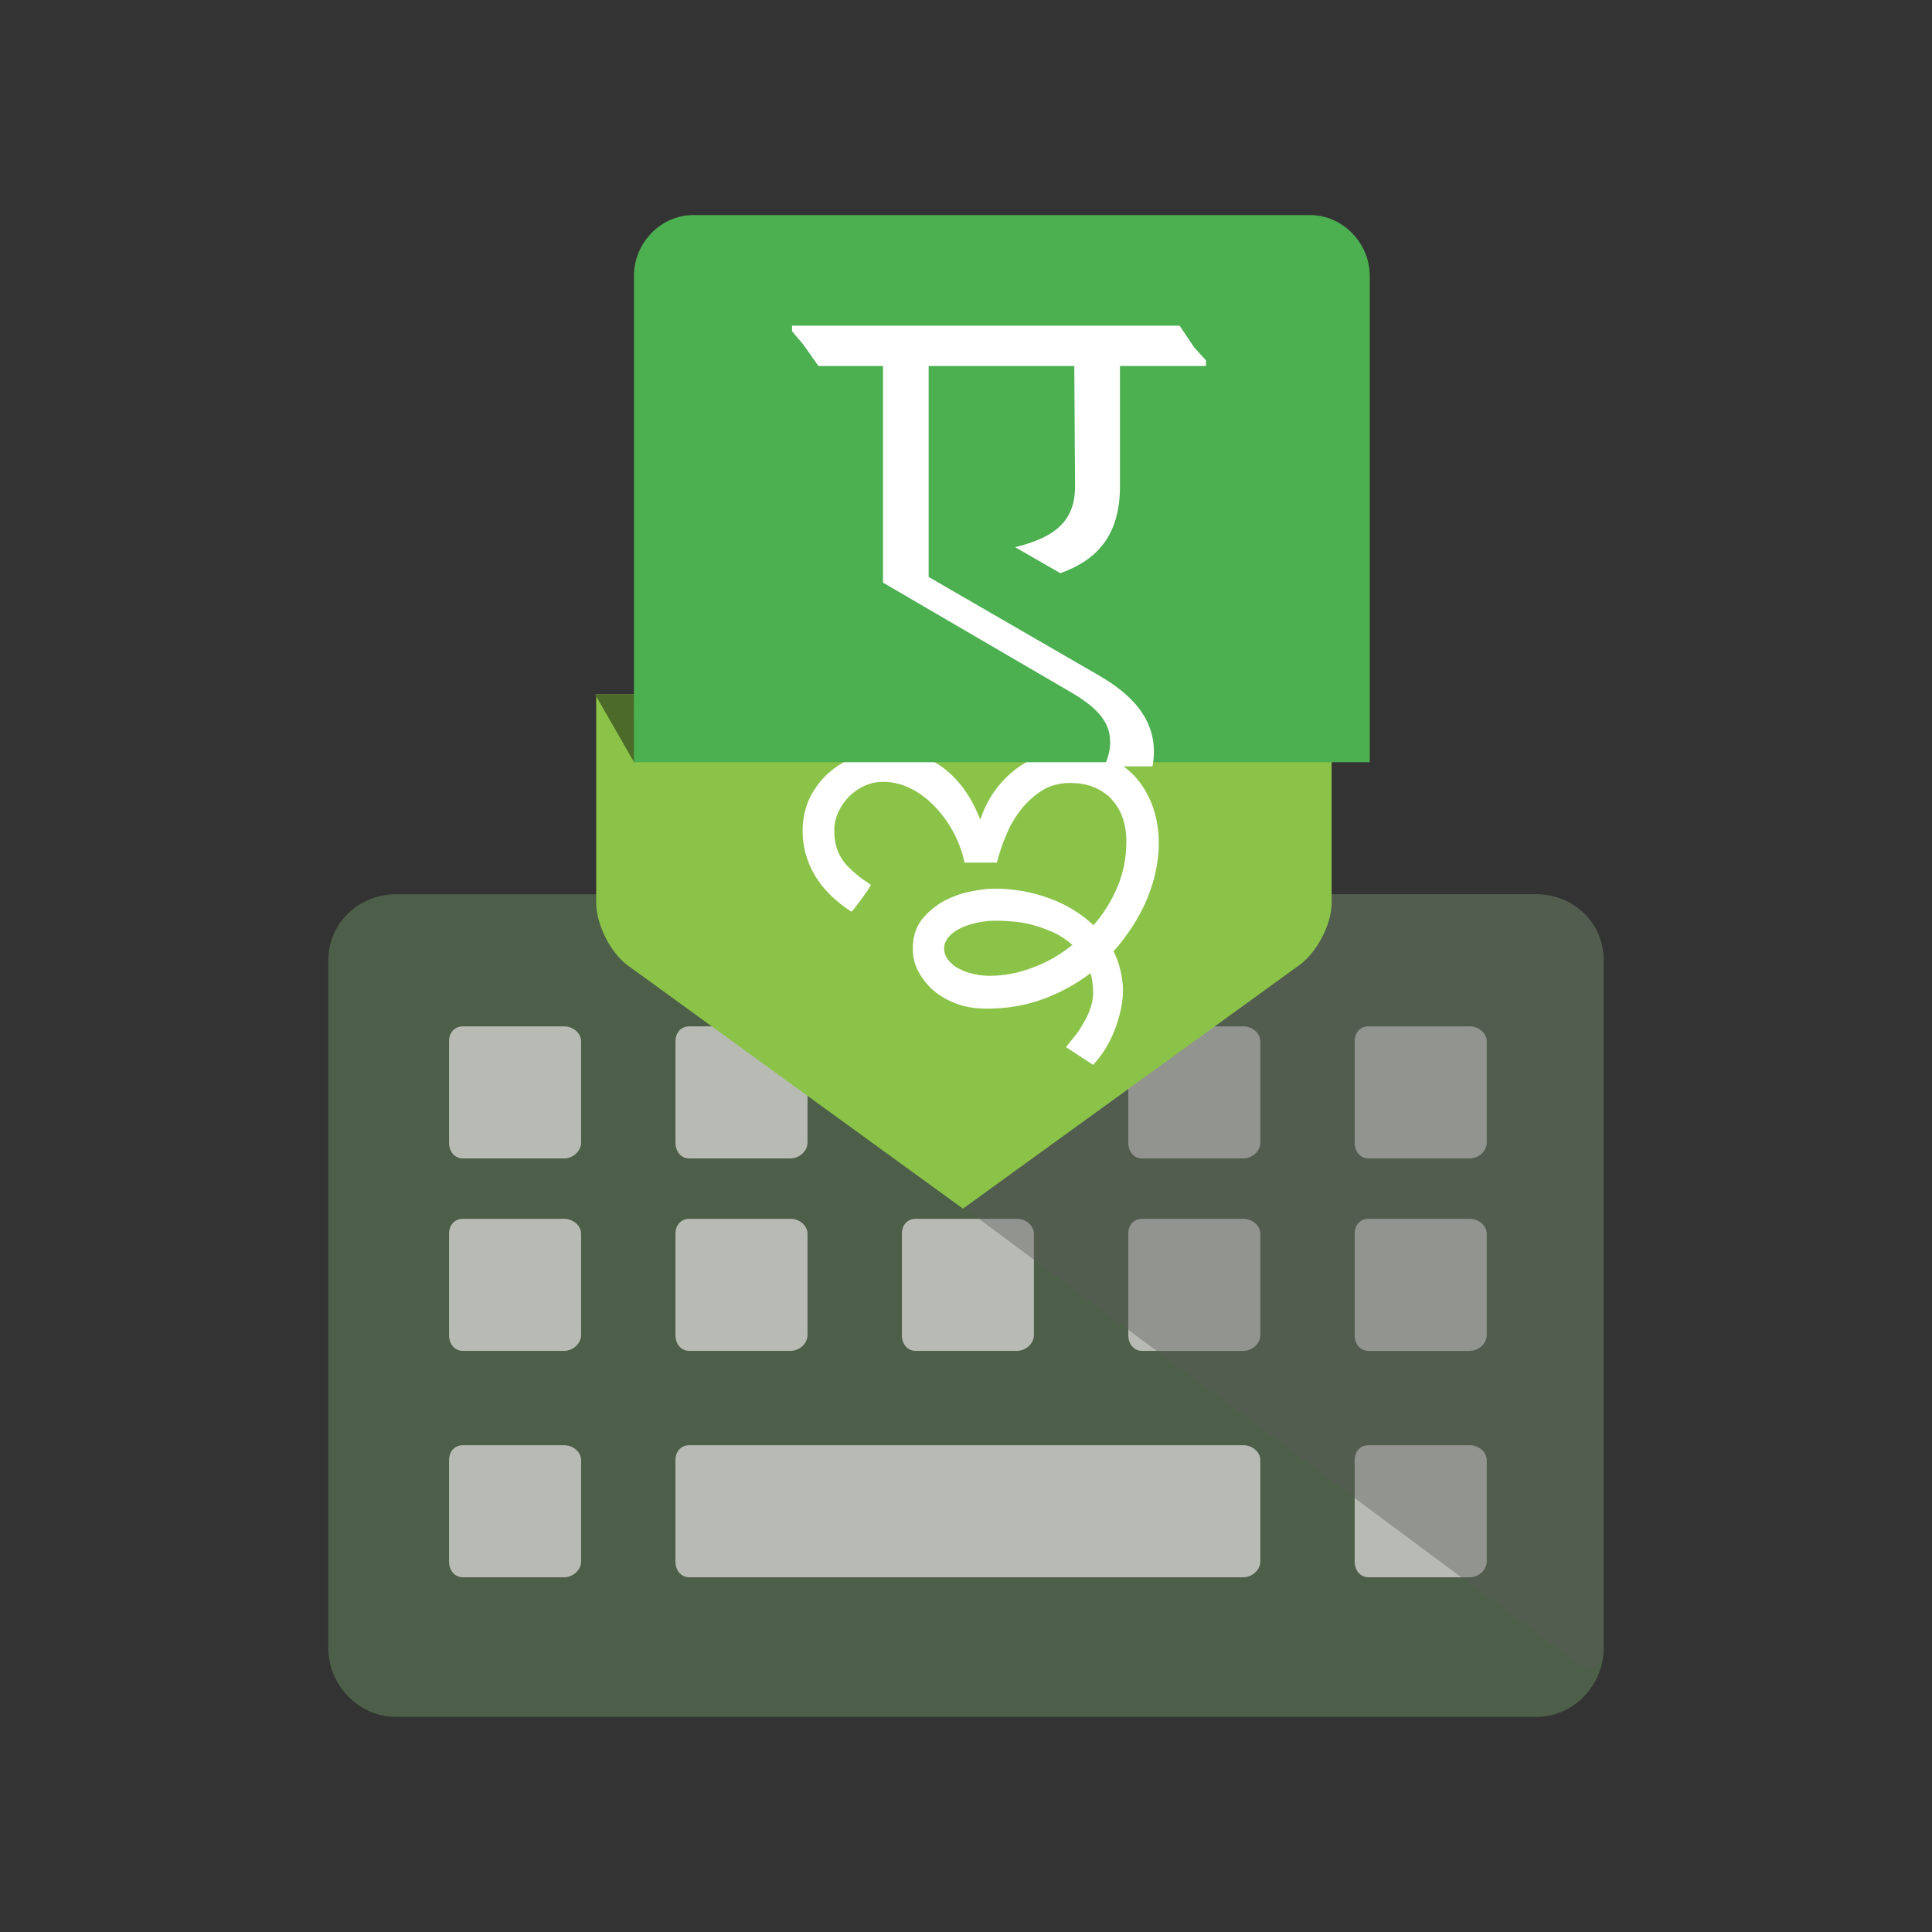 <?xml version="1.0" encoding="UTF-8" standalone="no"?>
<!-- Created with Inkscape (http://www.inkscape.org/) -->

<svg
   xmlns:dc="http://purl.org/dc/elements/1.1/"
   xmlns:cc="http://creativecommons.org/ns#"
   xmlns:rdf="http://www.w3.org/1999/02/22-rdf-syntax-ns#"
   xmlns:svg="http://www.w3.org/2000/svg"
   xmlns="http://www.w3.org/2000/svg"
   xmlns:xlink="http://www.w3.org/1999/xlink"
   xmlns:sodipodi="http://sodipodi.sourceforge.net/DTD/sodipodi-0.dtd"
   xmlns:inkscape="http://www.inkscape.org/namespaces/inkscape"
   width="512"
   height="512"
   id="svg3350"
   version="1.1"
   inkscape:version="0.48.5 r10040"
   sodipodi:docname="New document 9">
  <rect width="100%" height="100%" fill="#333333" stroke="none"/>
  <defs
     id="defs3352">
    <clipPath
       id="SVGID_2_">
      <use
         height="1052.362"
         width="744.094"
         y="0"
         x="0"
         style="overflow:visible"
         xlink:href="#SVGID_1_"
         overflow="visible"
         id="use3189" />
    </clipPath>
    <clipPath
       id="SVGID_4_">
      <use
         height="1052.362"
         width="744.094"
         y="0"
         x="0"
         style="overflow:visible"
         xlink:href="#SVGID_3_"
         overflow="visible"
         id="use3199" />
    </clipPath>
    <clipPath
       id="SVGID_6_">
      <use
         height="1052.362"
         width="744.094"
         y="0"
         x="0"
         style="overflow:visible"
         xlink:href="#SVGID_5_"
         overflow="visible"
         id="use3211" />
    </clipPath>
  </defs>
  <sodipodi:namedview
     id="base"
     pagecolor="#ffffff"
     bordercolor="#666666"
     borderopacity="1.0"
     inkscape:pageopacity="0.0"
     inkscape:pageshadow="2"
     inkscape:zoom="0.7"
     inkscape:cx="169.88456"
     inkscape:cy="270.72562"
     inkscape:document-units="px"
     inkscape:current-layer="layer1"
     showgrid="false"
     inkscape:window-width="924"
     inkscape:window-height="623"
     inkscape:window-x="20"
     inkscape:window-y="20"
     inkscape:window-maximized="0" />
  <g
     inkscape:label="Layer 1"
     inkscape:groupmode="layer"
     id="layer1"
     transform="translate(0,-540.362)">
    <g
       id="g3487"
       transform="translate(183.143,9.714)">
      <path
         id="path3147"
         d="M 224.057,767.648 H -78.243 c -9.8,0 -17.9,7.6 -17.9,17.5 v 182.3 c 0,9.8 8.1,18.2 17.9,18.2 H 224.057 c 9.8,0 17.8,-8.4 17.8,-18.2 V 785.148 c 0,-9.9 -8,-17.5 -17.8,-17.5 z"
         clip-rule="evenodd"
         inkscape:connector-curvature="0"
         style="fill:#4d5f48;fill-rule:evenodd" />
      <g
         id="g3149"
         transform="translate(-182.143,530.648)">
        <path
           id="path3151"
           d="m 148.5,272 h -26.8 c -2.3,0 -3.7,1.7 -3.7,4 v 26.8 c 0,2.3 1.4,4.2 3.7,4.2 h 26.8 c 2.3,0 4.5,-1.9 4.5,-4.2 V 276 c 0,-2.3 -2.2,-4 -4.5,-4 z"
           clip-rule="evenodd"
           inkscape:connector-curvature="0"
           style="fill:#b7bbb3;fill-rule:evenodd" />
        <path
           id="path3153"
           d="m 208.5,272 h -26.8 c -2.3,0 -3.7,1.7 -3.7,4 v 26.8 c 0,2.3 1.4,4.2 3.7,4.2 h 26.8 c 2.3,0 4.5,-1.9 4.5,-4.2 V 276 c 0,-2.3 -2.2,-4 -4.5,-4 z"
           clip-rule="evenodd"
           inkscape:connector-curvature="0"
           style="fill:#b7bbb3;fill-rule:evenodd" />
        <path
           id="path3155"
           d="m 268.5,272 h -26.8 c -2.3,0 -3.7,1.7 -3.7,4 v 26.8 c 0,2.3 1.4,4.2 3.7,4.2 h 26.8 c 2.3,0 4.5,-1.9 4.5,-4.2 V 276 c 0,-2.3 -2.2,-4 -4.5,-4 z"
           clip-rule="evenodd"
           inkscape:connector-curvature="0"
           style="fill:#b7bbb3;fill-rule:evenodd" />
        <path
           id="path3157"
           d="m 328.5,272 h -26.8 c -2.3,0 -3.7,1.7 -3.7,4 v 26.8 c 0,2.3 1.4,4.2 3.7,4.2 h 26.8 c 2.3,0 4.5,-1.9 4.5,-4.2 V 276 c 0,-2.3 -2.2,-4 -4.5,-4 z"
           clip-rule="evenodd"
           inkscape:connector-curvature="0"
           style="fill:#b7bbb3;fill-rule:evenodd" />
        <path
           id="path3159"
           d="m 388.5,272 h -26.8 c -2.3,0 -3.7,1.7 -3.7,4 v 26.8 c 0,2.3 1.4,4.2 3.7,4.2 h 26.8 c 2.3,0 4.5,-1.9 4.5,-4.2 V 276 c 0,-2.3 -2.2,-4 -4.5,-4 z"
           clip-rule="evenodd"
           inkscape:connector-curvature="0"
           style="fill:#b7bbb3;fill-rule:evenodd" />
      </g>
      <g
         id="g3161"
         transform="translate(-182.143,530.648)">
        <path
           id="path3163"
           d="m 148.5,323 h -26.8 c -2.3,0 -3.7,1.7 -3.7,4 v 26.8 c 0,2.3 1.4,4.2 3.7,4.2 h 26.8 c 2.3,0 4.5,-1.9 4.5,-4.2 V 327 c 0,-2.3 -2.2,-4 -4.5,-4 z"
           clip-rule="evenodd"
           inkscape:connector-curvature="0"
           style="fill:#b7bbb3;fill-rule:evenodd" />
        <path
           id="path3165"
           d="m 208.5,323 h -26.8 c -2.3,0 -3.7,1.7 -3.7,4 v 26.8 c 0,2.3 1.4,4.2 3.7,4.2 h 26.8 c 2.3,0 4.5,-1.9 4.5,-4.2 V 327 c 0,-2.3 -2.2,-4 -4.5,-4 z"
           clip-rule="evenodd"
           inkscape:connector-curvature="0"
           style="fill:#b7bbb3;fill-rule:evenodd" />
        <path
           id="path3167"
           d="m 268.5,323 h -26.8 c -2.3,0 -3.7,1.7 -3.7,4 v 26.8 c 0,2.3 1.4,4.2 3.7,4.2 h 26.8 c 2.3,0 4.5,-1.9 4.5,-4.2 V 327 c 0,-2.3 -2.2,-4 -4.5,-4 z"
           clip-rule="evenodd"
           inkscape:connector-curvature="0"
           style="fill:#b7bbb3;fill-rule:evenodd" />
        <path
           id="path3169"
           d="m 328.5,323 h -26.8 c -2.3,0 -3.7,1.7 -3.7,4 v 26.8 c 0,2.3 1.4,4.2 3.7,4.2 h 26.8 c 2.3,0 4.5,-1.9 4.5,-4.2 V 327 c 0,-2.3 -2.2,-4 -4.5,-4 z"
           clip-rule="evenodd"
           inkscape:connector-curvature="0"
           style="fill:#b7bbb3;fill-rule:evenodd" />
        <path
           id="path3171"
           d="m 388.5,323 h -26.8 c -2.3,0 -3.7,1.7 -3.7,4 v 26.8 c 0,2.3 1.4,4.2 3.7,4.2 h 26.8 c 2.3,0 4.5,-1.9 4.5,-4.2 V 327 c 0,-2.3 -2.2,-4 -4.5,-4 z"
           clip-rule="evenodd"
           inkscape:connector-curvature="0"
           style="fill:#b7bbb3;fill-rule:evenodd" />
      </g>
      <path
         id="path3173"
         d="m -33.643,913.648 h -26.8 c -2.3,0 -3.7,1.7 -3.7,4 v 26.8 c 0,2.3 1.4,4.2 3.7,4.2 h 26.8 c 2.3,0 4.5,-1.9 4.5,-4.2 v -26.8 c 0,-2.3 -2.2,-4 -4.5,-4 z"
         clip-rule="evenodd"
         inkscape:connector-curvature="0"
         style="fill:#b7bbb3;fill-rule:evenodd" />
      <path
         id="path3175"
         d="m 146.357,913.648 h -13 -13.8 -33.2 -26.8 -33.2 H 9.557 -0.443 c -2.3,0 -3.7,1.7 -3.7,4 v 26.8 c 0,2.3 1.4,4.2 3.7,4.2 H 9.557 26.357 h 33.2 26.8 33.2 13.8 13 c 2.3,0 4.5,-1.9 4.5,-4.2 v -26.8 c 0,-2.3 -2.2,-4 -4.5,-4 z"
         clip-rule="evenodd"
         inkscape:connector-curvature="0"
         style="fill:#b7bbb3;fill-rule:evenodd" />
      <path
         id="path3177"
         d="m 206.357,913.648 h -26.8 c -2.3,0 -3.7,1.7 -3.7,4 v 26.8 c 0,2.3 1.4,4.2 3.7,4.2 h 26.8 c 2.3,0 4.5,-1.9 4.5,-4.2 v -26.8 c 0,-2.3 -2.2,-4 -4.5,-4 z"
         clip-rule="evenodd"
         inkscape:connector-curvature="0"
         style="fill:#b7bbb3;fill-rule:evenodd" />
      <path
         id="path3179"
         d="M 224.057,767.648 H -11.843 c -4.4,0 -11,12.3 -2.7,18.5 82.1,61 248.8,184.9 248.8,184.9 4.2,3.1 7.5,1.3 7.5,-3.9 V 785.048 c 0.1,-9.8 -7.9,-17.4 -17.7,-17.4 z"
         clip-rule="evenodd"
         inkscape:connector-curvature="0"
         style="opacity:0.4;fill:#5a5a5a;fill-rule:evenodd" />
      <path
         id="path3181"
         d="m -25.143,769.848 c 0,5.7 3.7,13.2 8.3,16.6 l 88.9,64.5 89.1,-64.5 c 4.7,-3.4 8.6,-10.8 8.6,-16.6 v -55.2 H -25.143 v 55.2 z"
         clip-rule="evenodd"
         inkscape:connector-curvature="0"
         style="fill:#8bc349;fill-rule:evenodd" />
      <g
         id="g3183"
         transform="translate(-182.143,530.648)">
        <defs
           id="defs3185">
          <path
             d="m 261.4,258.6 c 3.6,0 7.3,-0.7 11.1,-2.1 3.8,-1.4 7.4,-3.4 10.7,-6.1 -1.5,-1.3 -3.1,-2.4 -5,-3.3 -1.9,-0.8 -3.7,-1.5 -5.6,-2 -1.9,-0.5 -3.7,-0.8 -5.5,-0.9 -1.8,-0.2 -3.3,-0.2 -4.6,-0.2 -1.4,0 -2.9,0.2 -4.5,0.5 -1.5,0.3 -3,0.8 -4.3,1.4 -1.3,0.6 -2.4,1.4 -3.2,2.3 -0.8,0.9 -1.3,1.9 -1.3,3.1 0,1.2 0.4,2.2 1.1,3.1 0.7,0.9 1.6,1.7 2.8,2.3 1.1,0.6 2.4,1.1 3.9,1.4 1.5,0.4 3,0.5 4.4,0.5 z m -31.6,-24.1 c 0,0 -0.2,0.4 -0.7,1.2 -0.5,0.8 -1.1,1.6 -1.7,2.4 -0.6,0.9 -1.3,1.7 -1.8,2.4 -0.6,0.7 -0.9,1.1 -1,1.1 -4.3,-2.8 -7.6,-6.1 -9.7,-9.7 -2.1,-3.6 -3.2,-7.5 -3.2,-11.7 0,-3.3 0.7,-6.3 2,-9 1.4,-2.6 3.1,-4.9 5.3,-6.7 2.1,-1.8 4.6,-3.2 7.2,-4.2 2.7,-1 5.4,-1.5 8,-1.5 3.3,0 6.3,0.5 8.9,1.5 2.6,1 4.9,2.3 6.9,4 2,1.7 3.7,3.6 5.2,5.9 1.5,2.2 2.6,4.6 3.6,7 0.8,-2.4 1.9,-4.8 3.4,-7 1.5,-2.2 3.3,-4.2 5.4,-5.9 2.1,-1.7 4.4,-3 6.9,-4 2.5,-1 5.3,-1.5 8.2,-1.5 3.5,0 6.7,0.6 9.6,1.8 2.9,1.2 5.3,2.9 7.4,5.1 2,2.2 3.6,4.8 4.7,7.8 1.1,3 1.7,6.4 1.7,10.1 0,2.4 -0.3,4.8 -0.8,7.2 -0.5,2.5 -1.3,4.9 -2.3,7.4 -1,2.4 -2.3,4.8 -3.8,7.2 -1.5,2.3 -3.2,4.6 -5.1,6.7 0.8,1.6 1.4,3.2 1.8,4.9 0.4,1.7 0.7,3.5 0.7,5.4 0,1.7 -0.2,3.4 -0.6,5.3 -0.4,1.8 -1,3.6 -1.6,5.3 -0.7,1.7 -1.5,3.4 -2.5,5 -1,1.6 -2.1,3 -3.2,4.2 l -7.2,-4.7 c 0.9,-1.1 1.8,-2.3 2.7,-3.4 0.9,-1.1 1.6,-2.4 2.3,-3.6 0.7,-1.2 1.2,-2.5 1.6,-3.7 0.4,-1.3 0.6,-2.5 0.6,-3.8 0,-0.9 -0.1,-1.8 -0.2,-2.7 -0.1,-0.9 -0.3,-1.7 -0.5,-2.4 -3.7,2.8 -7.8,5.1 -12.4,6.8 -4.6,1.7 -9.5,2.6 -15,2.6 -3,0 -5.7,-0.4 -8.1,-1.3 -2.4,-0.9 -4.5,-2.1 -6.2,-3.6 -1.7,-1.5 -3,-3.2 -4,-5.1 -1,-1.9 -1.4,-3.9 -1.4,-5.9 0,-3 0.8,-5.6 2.3,-7.6 1.6,-2 3.5,-3.6 5.7,-4.9 2.3,-1.2 4.6,-2.1 7.1,-2.6 2.5,-0.5 4.6,-0.8 6.4,-0.8 5.3,0 10.2,0.9 14.8,2.6 4.6,1.7 8.4,4.1 11.6,7.1 2.6,-3 4.7,-6.3 6.3,-10.1 1.6,-3.7 2.4,-7.8 2.4,-12.2 0,-2.4 -0.4,-4.6 -1.1,-6.5 -0.7,-1.9 -1.8,-3.5 -3.1,-4.9 -1.3,-1.3 -2.9,-2.3 -4.7,-3 -1.8,-0.7 -3.8,-1 -6,-1 -2.7,0 -5.2,0.6 -7.3,1.9 -2.1,1.3 -4,3 -5.6,5 -1.6,2 -3,4.3 -4,6.8 -1.1,2.5 -1.9,5 -2.5,7.4 h -8.6 c -0.4,-2 -1.1,-4.3 -2.3,-6.8 -1.2,-2.5 -2.7,-4.8 -4.6,-7 -1.9,-2.2 -4,-4 -6.5,-5.4 -2.5,-1.4 -5.2,-2.2 -8.1,-2.2 -1.7,0 -3.3,0.3 -4.9,1 -1.5,0.7 -2.9,1.6 -4.1,2.8 -1.2,1.2 -2.1,2.5 -2.9,4.1 -0.7,1.6 -1.1,3.2 -1.1,4.9 0,1.7 0.2,3.3 0.6,4.6 0.4,1.3 1,2.5 1.8,3.6 0.8,1.1 1.8,2.1 3,3.1 1.3,1.2 2.7,2.1 4.3,3.2 z"
             id="SVGID_1_"
             inkscape:connector-curvature="0" />
        </defs>
        <clipPath
           id="clipPath3322">
          <use
             id="use3324"
             overflow="visible"
             xlink:href="#SVGID_1_"
             style="overflow:visible"
             x="0"
             y="0"
             width="744.094"
             height="1052.362" />
        </clipPath>
        <rect
           id="rect3191"
           height="109.6"
           width="120.5"
           clip-path="url(#SVGID_2_)"
           y="185.8"
           x="198.6"
           style="fill:#ffffff" />
      </g>
      <g
         id="g3193"
         transform="translate(-182.143,530.648)">
        <defs
           id="defs3195">
          <polygon
             points="167.1,184 156.7,184 167.2,202.3 "
             id="SVGID_3_" />
        </defs>
        <clipPath
           id="clipPath3330">
          <use
             id="use3332"
             overflow="visible"
             xlink:href="#SVGID_3_"
             style="overflow:visible"
             x="0"
             y="0"
             width="744.094"
             height="1052.362" />
        </clipPath>
        <rect
           id="rect3201"
           height="44.4"
           width="36.6"
           clip-path="url(#SVGID_4_)"
           y="170.9"
           x="143.7"
           style="fill:#4c6b28" />
      </g>
      <path
         id="path3203"
         d="M 164.057,587.648 H 0.557 c -8.7,0 -15.7,7.5 -15.7,16.1 v 65.1 63.8 H 179.857 v -66.7 -62.2 c 0,-8.6 -7.1,-16.1 -15.8,-16.1 z"
         clip-rule="evenodd"
         inkscape:connector-curvature="0"
         style="fill:#4caf50;fill-rule:evenodd" />
      <g
         id="g3205"
         transform="translate(-182.143,530.648)">
        <defs
           id="defs3207">
          <path
             d="m 304.4,203.1 h -12.8 c 1.1,-2.2 1.6,-4.4 1.6,-6.5 0,-5.5 -3.8,-9.4 -11,-13.5 L 233,154.4 V 97 h -17.1 l -4.1,-5.8 -2.9,-3.4 v -1.5 h 102.7 l 3.9,5.8 3.1,3.4 V 97 h -22.8 v 31.9 c 0,12.9 -6,19.5 -15.8,23 L 268,145 c 11.3,-2.7 15.9,-7.5 15.9,-16.1 0,-3.9 -0.2,-27.1 -0.2,-31.9 h -38.6 v 55.9 l 45.3,26.2 c 8.6,5 14.4,11.3 14.4,20.1 0,1.2 -0.1,2.5 -0.4,3.9 z"
             id="SVGID_5_"
             inkscape:connector-curvature="0" />
        </defs>
        <clipPath
           id="clipPath3339">
          <use
             id="use3341"
             overflow="visible"
             xlink:href="#SVGID_5_"
             style="overflow:visible"
             x="0"
             y="0"
             width="744.094"
             height="1052.362" />
        </clipPath>
        <rect
           id="rect3213"
           height="143"
           width="135.8"
           clip-path="url(#SVGID_6_)"
           y="73.1"
           x="195.8"
           style="fill:#ffffff" />
      </g>
    </g>
  </g>
</svg>
